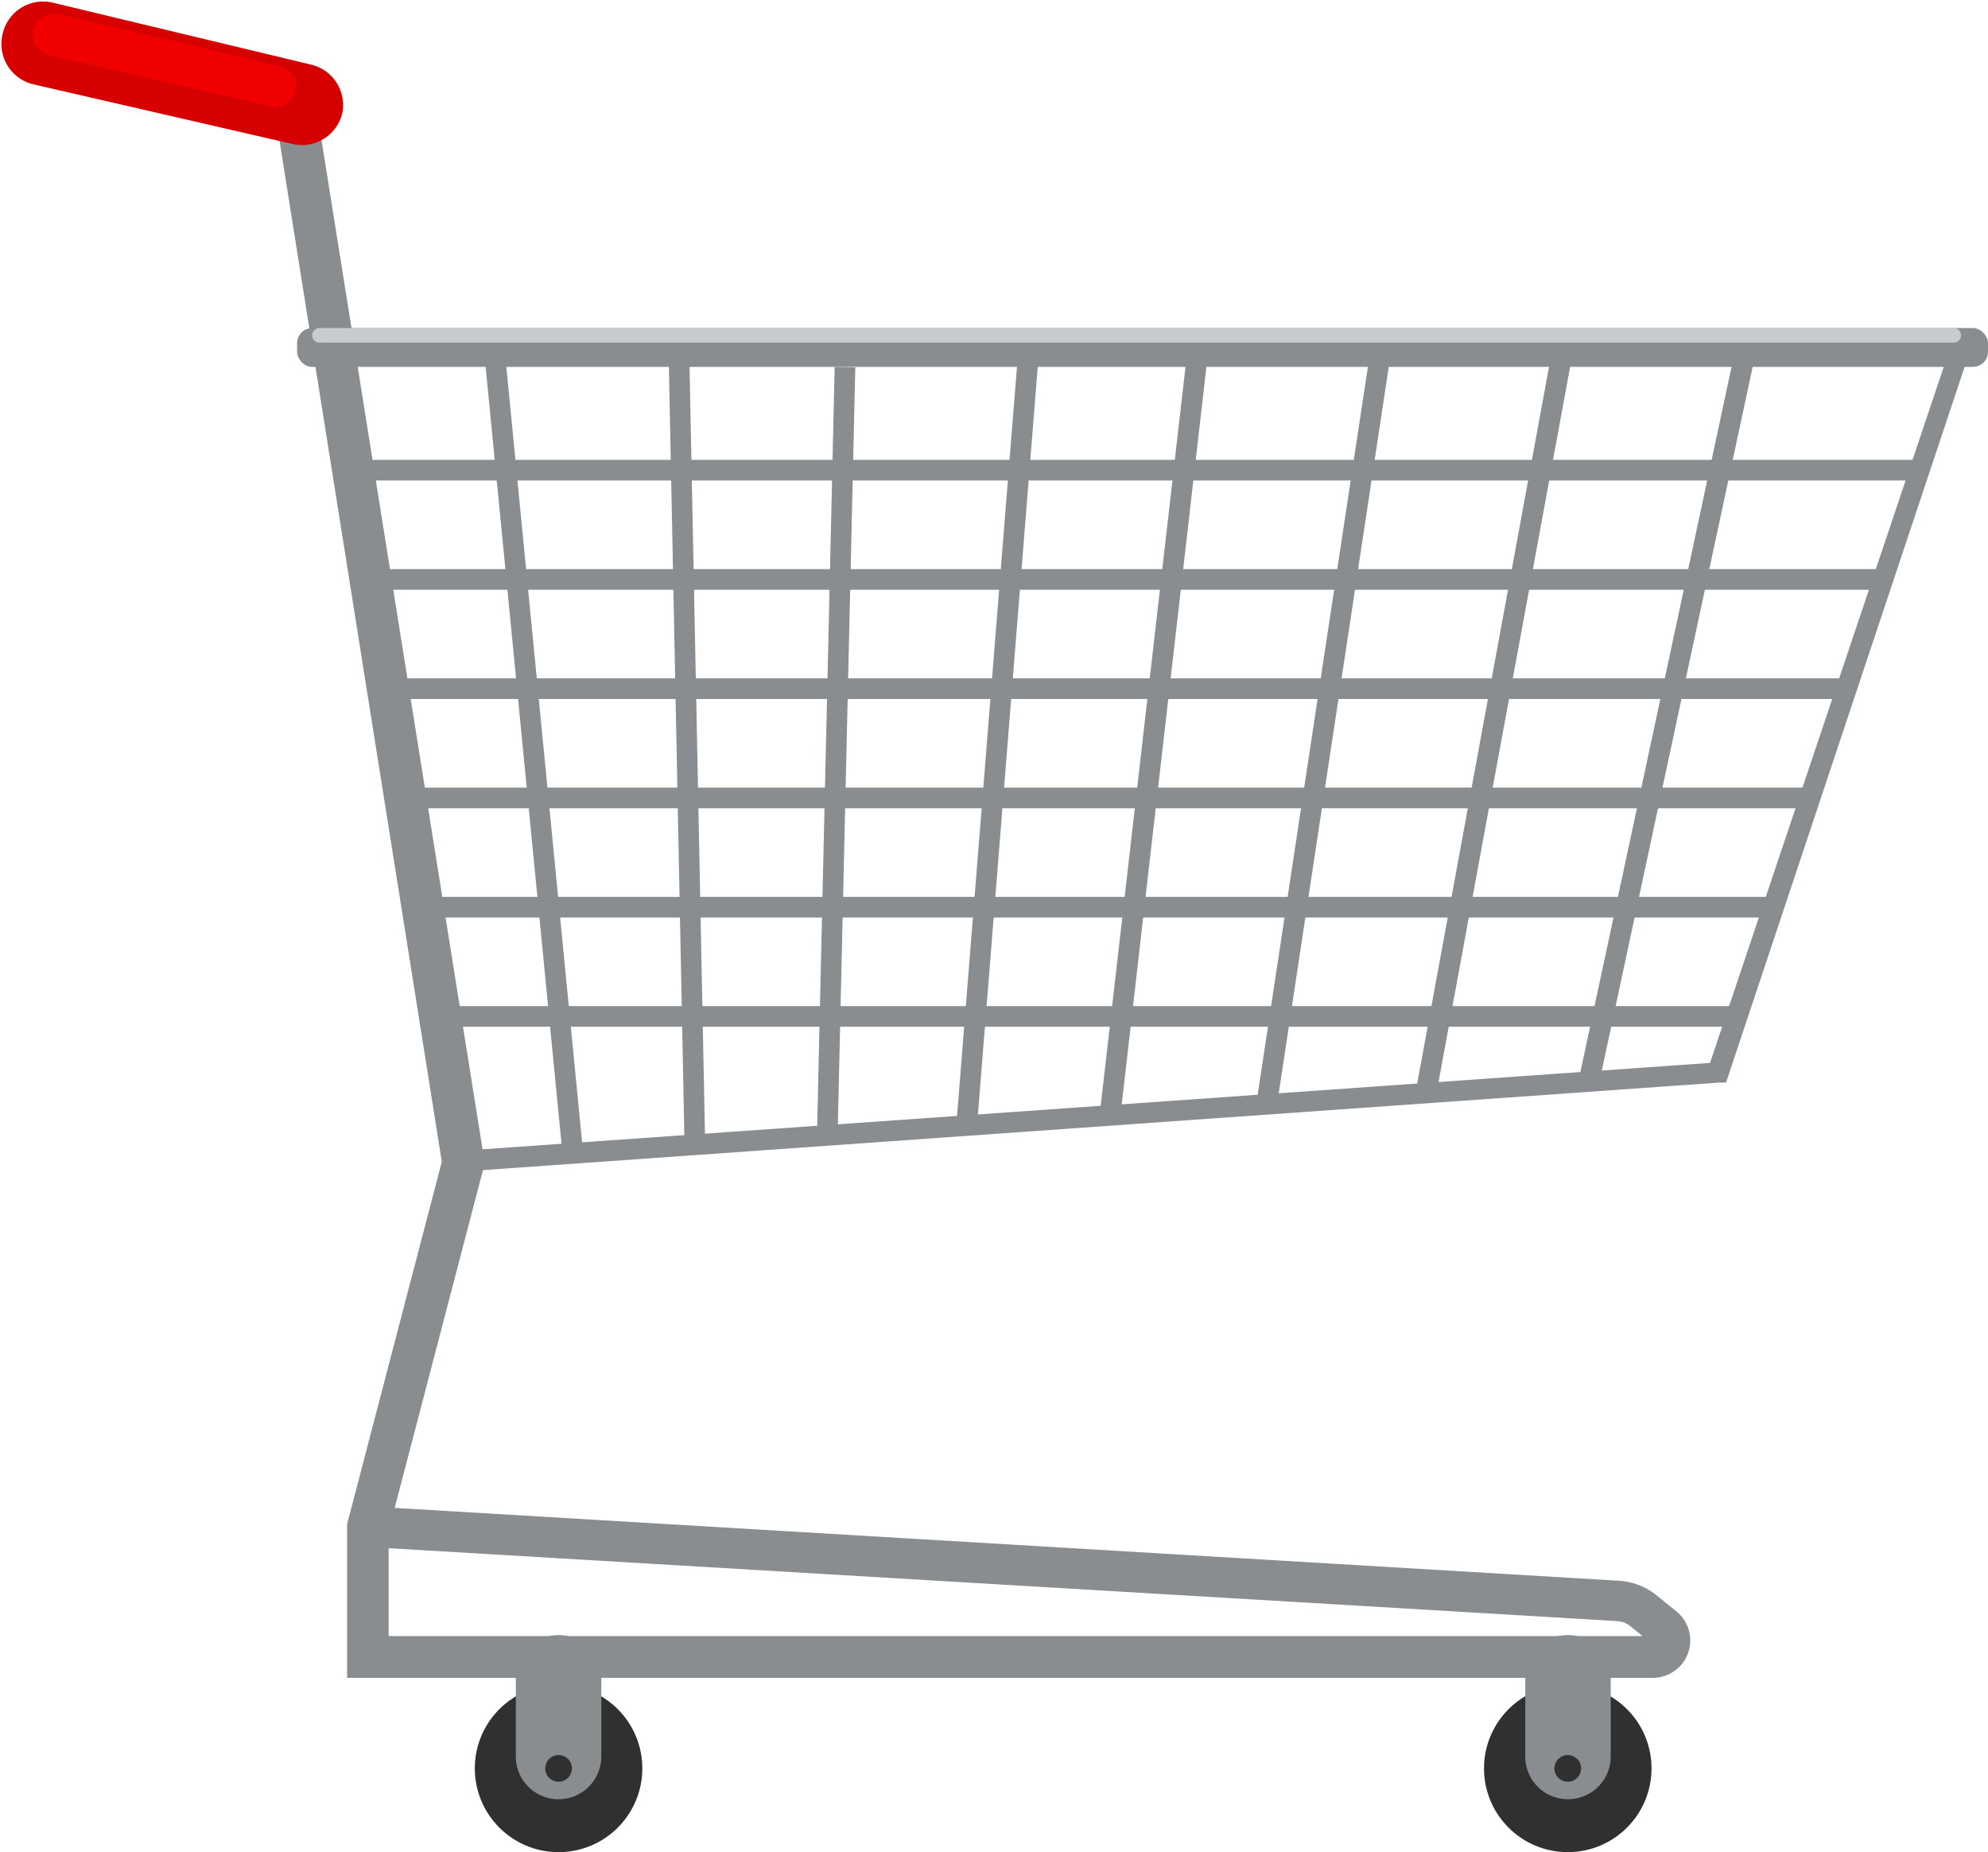 <svg xmlns="http://www.w3.org/2000/svg" viewBox="-0.098 -0.113 81.888 76.293"><title>Depositphotos_105946282_09</title><g data-name="Layer 2"><path d="M18.47 48.18L13.49 14h67.67L71 44.48h-.28zm-4-33.28l4.73 32.37 51.14-3.6L80 14.9z" fill="#898d8f"/><path d="M68 69H14.2v-6.33l3.9-14.93L11 3.07l1.69-.27 7.18 45L16.16 62l50.42 3a2.73 2.73 0 0 1 1.57.61l.86.7A1.54 1.54 0 0 1 68 69zm-52.09-1.72h51.65l-.48-.39a1 1 0 0 0-.6-.23l-50.57-3z" fill="#898d8f"/><path d="M1.32 3.37L12 5.83a1.71 1.71 0 0 0 2-1.28 1.71 1.71 0 0 0-1.28-2L2.09 0A1.71 1.71 0 0 0 0 1.33a1.71 1.71 0 0 0 1.32 2.04z" fill="#d60000"/><path d="M1.89 2.15l9.2 2.12a.87.87 0 0 0 1-.65.87.87 0 0 0-.65-1L2.28.46a.87.87 0 0 0-1 .65.87.87 0 0 0 .61 1.04z" fill="#f10000"/><circle cx="64.48" cy="72.73" r="3.45" fill="#303030"/><circle cx="22.91" cy="72.73" r="3.45" fill="#303030"/><rect x="12.14" y="13.4" width="69.65" height="1.6" rx=".62" ry=".62" transform="rotate(180 46.965 14.2)" fill="#898d8f"/><path fill="#898d8f" d="M64.934 44.352l6.4-29.852.831.178-6.4 29.852z"/><path fill="#898d8f" d="M59.07 44.93l-.84-.15 5.59-30.39.84.16-5.59 30.38z"/><path fill="#898d8f" d="M51.673 45.205l4.644-30.67.84.127-4.644 30.67z"/><path fill="#898d8f" d="M46.05 45.88l-.85-.09 3.6-31.37.85.1-3.6 31.36z"/><path fill="#898d8f" d="M39.295 46.21l2.542-31.77.85.068-2.542 31.77z"/><path fill="#898d8f" d="M33.563 46.26l.72-31.26.85.02-.72 31.261z"/><path fill="#898d8f" d="M27.447 14.6l.85-.017.652 32.453-.85.017z"/><path fill="#898d8f" d="M19.87 14.634l.845-.083 3.205 32.804-.846.082z"/><path fill="#898d8f" d="M14.42 18.83h64.54v.85H14.42z"/><path fill="#898d8f" d="M15 23.33h62.45v.85H15z"/><path fill="#898d8f" d="M15.58 27.83h60.37v.85H15.58z"/><path fill="#898d8f" d="M16.16 32.33h58.28v.85H16.16z"/><path fill="#898d8f" d="M16.74 36.83h56.19v.85H16.74z"/><path fill="#898d8f" d="M17.32 41.33h54.43v.85H17.32z"/><path d="M13.06 13.4h67.32a.3.3 0 0 1 .3.3.3.3 0 0 1-.3.3H13.06a.3.3 0 0 1-.3-.3.3.3 0 0 1 .3-.3z" fill="#c7ccd1"/><path d="M64.49 74a1.76 1.76 0 0 0 1.76-1.76V69a1.76 1.76 0 0 0-1.76-1.76A1.76 1.76 0 0 0 62.73 69v3.32A1.76 1.76 0 0 0 64.49 74z" fill="#898d8f"/><path d="M22.91 74a1.76 1.76 0 0 0 1.76-1.76V69a1.76 1.76 0 0 0-1.76-1.76A1.76 1.76 0 0 0 21.15 69v3.32A1.76 1.76 0 0 0 22.91 74z" fill="#898d8f"/><circle cx="64.48" cy="72.73" r=".55" fill="#303030"/><circle cx="22.91" cy="72.73" r=".55" fill="#303030"/></g></svg>